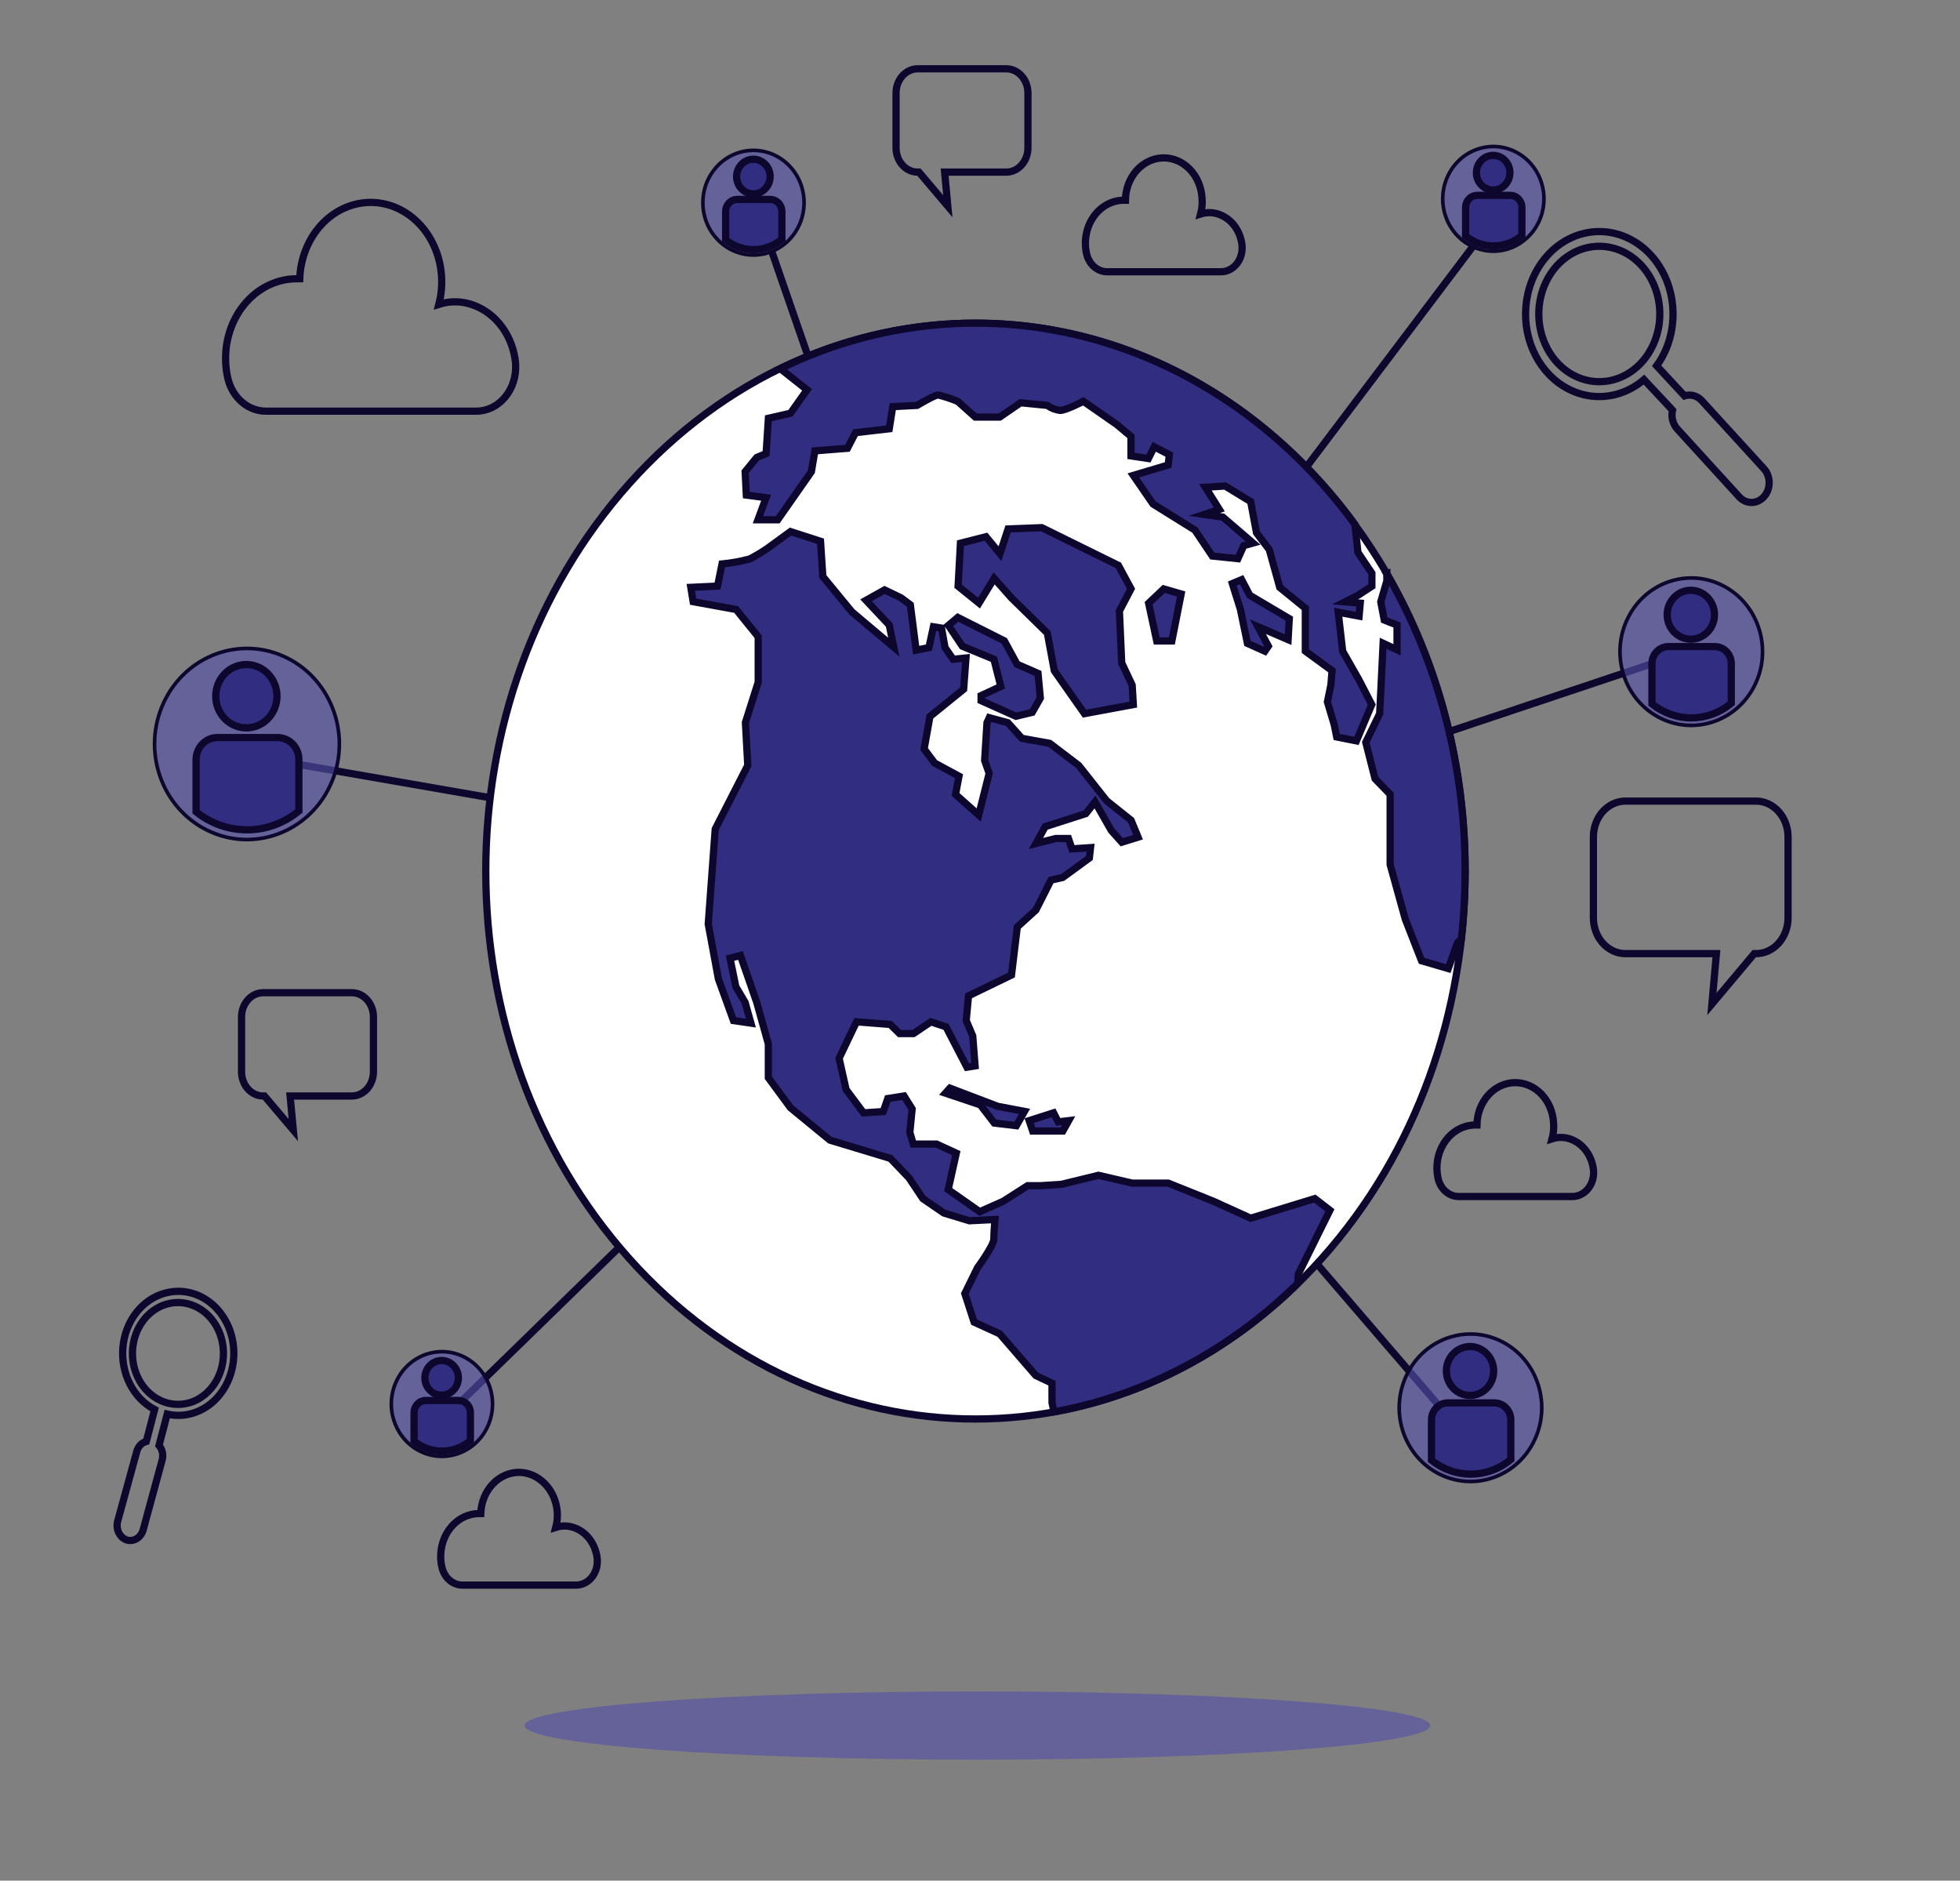 <svg width="271" height="260" viewBox="0 0 271 260" fill="none" xmlns="http://www.w3.org/2000/svg">
<rect x="0" y="0" width="271" height="260" fill="#808080" stroke="none"/>
<path d="M135.144 243.283C169.729 243.283 197.766 241.169 197.766 238.562C197.766 235.955 169.729 233.841 135.144 233.841C100.558 233.841 72.521 235.955 72.521 238.562C72.521 241.169 100.558 243.283 135.144 243.283Z" fill="#5552A8" fill-opacity="0.63"/>
<path d="M211.244 40.632C210.725 42.926 210.857 45.343 211.622 47.549C212.386 49.755 213.746 51.64 215.511 52.943C217.276 54.245 219.36 54.901 221.474 54.818C223.587 54.736 225.625 53.919 227.305 52.483L231.249 56.707C231.147 57.167 231.155 57.649 231.271 58.105C231.387 58.561 231.607 58.975 231.909 59.307L240.476 68.696C240.706 68.946 240.977 69.142 241.275 69.274C241.573 69.406 241.891 69.471 242.211 69.466C242.531 69.46 242.847 69.384 243.141 69.242C243.435 69.1 243.701 68.894 243.924 68.637C244.147 68.38 244.323 68.076 244.441 67.743C244.559 67.41 244.617 67.054 244.612 66.696C244.607 66.337 244.539 65.984 244.412 65.655C244.285 65.326 244.101 65.028 243.871 64.779L235.286 55.382C234.977 55.049 234.595 54.813 234.178 54.698C233.761 54.583 233.325 54.593 232.912 54.727L229.056 50.573C229.987 49.297 230.655 47.807 231.012 46.209C231.339 44.757 231.408 43.246 231.213 41.765C231.019 40.283 230.566 38.858 229.879 37.572C229.193 36.287 228.287 35.165 227.213 34.27C226.139 33.377 224.918 32.728 223.62 32.362C222.322 31.995 220.972 31.919 219.648 32.136C218.323 32.354 217.05 32.861 215.901 33.629C214.752 34.397 213.749 35.411 212.95 36.613C212.151 37.814 211.571 39.18 211.244 40.632ZM229.243 45.693C228.839 47.489 227.968 49.11 226.74 50.352C225.513 51.594 223.984 52.401 222.346 52.67C220.709 52.94 219.037 52.66 217.541 51.866C216.046 51.072 214.795 49.8 213.946 48.21C213.097 46.621 212.688 44.785 212.772 42.936C212.856 41.086 213.427 39.306 214.415 37.821C215.403 36.335 216.763 35.21 218.322 34.589C219.881 33.968 221.57 33.878 223.175 34.331C225.325 34.94 227.171 36.478 228.309 38.608C229.447 40.738 229.783 43.286 229.243 45.693Z" stroke="#0D062D" stroke-miterlimit="10"/>
<path d="M22.834 178.77C21.289 179.184 19.897 180.125 18.851 181.463C17.805 182.801 17.157 184.47 16.997 186.239C16.837 188.007 17.172 189.788 17.957 191.334C18.742 192.879 19.937 194.114 21.377 194.866L20.23 199.278C19.92 199.361 19.636 199.534 19.404 199.778C19.172 200.023 19.002 200.331 18.909 200.672L16.261 210.34C16.131 210.864 16.188 211.425 16.421 211.902C16.653 212.38 17.043 212.737 17.508 212.899C17.976 213.045 18.477 212.981 18.903 212.72C19.33 212.46 19.65 212.024 19.794 211.504L22.423 201.836C22.517 201.49 22.526 201.121 22.449 200.769C22.372 200.418 22.213 200.095 21.987 199.836L23.121 195.5C24.246 195.759 25.409 195.732 26.524 195.421C27.638 195.109 28.676 194.521 29.56 193.701C30.444 192.88 31.152 191.847 31.631 190.679C32.111 189.511 32.349 188.237 32.329 186.952C32.309 185.667 32.031 184.403 31.515 183.255C31 182.106 30.26 181.102 29.351 180.316C28.442 179.531 27.386 178.984 26.262 178.716C25.139 178.449 23.976 178.467 22.859 178.77H22.834ZM26.062 193.966C24.851 194.288 23.582 194.202 22.415 193.717C21.248 193.232 20.236 192.371 19.507 191.242C18.777 190.114 18.364 188.769 18.318 187.377C18.271 185.986 18.595 184.61 19.248 183.425C19.901 182.239 20.853 181.297 21.985 180.716C23.116 180.136 24.376 179.945 25.605 180.166C26.834 180.387 27.976 181.011 28.888 181.958C29.8 182.906 30.441 184.135 30.728 185.49C31.113 187.302 30.84 189.211 29.971 190.8C29.101 192.388 27.704 193.527 26.087 193.966H26.062Z" stroke="#0D062D" stroke-miterlimit="10"/>
<path d="M242.803 110.754H224.735C223.562 110.754 222.436 111.276 221.607 112.204C220.777 113.132 220.311 114.391 220.311 115.704V126.891C220.311 128.204 220.777 129.463 221.607 130.391C222.436 131.319 223.562 131.841 224.735 131.841H237.32L236.697 138.811L242.553 131.841H242.803C243.383 131.841 243.959 131.713 244.495 131.464C245.032 131.215 245.52 130.851 245.93 130.391C246.341 129.931 246.667 129.386 246.889 128.785C247.112 128.185 247.226 127.541 247.226 126.891V115.704C247.226 115.054 247.112 114.41 246.889 113.81C246.667 113.209 246.341 112.664 245.93 112.204C245.52 111.744 245.032 111.38 244.495 111.131C243.959 110.882 243.383 110.754 242.803 110.754Z" stroke="#0D062D" stroke-miterlimit="10"/>
<path d="M36.395 137.243H48.637C49.031 137.243 49.42 137.329 49.784 137.498C50.147 137.666 50.478 137.913 50.756 138.225C51.034 138.536 51.255 138.906 51.406 139.312C51.556 139.719 51.634 140.155 51.634 140.596V148.173C51.634 148.613 51.556 149.049 51.406 149.456C51.255 149.863 51.034 150.232 50.756 150.544C50.478 150.855 50.147 151.102 49.784 151.27C49.42 151.439 49.031 151.526 48.637 151.526H40.114L40.556 156.238L36.563 151.526H36.395C35.6 151.526 34.837 151.172 34.275 150.544C33.713 149.915 33.398 149.062 33.398 148.173V140.596C33.398 139.706 33.713 138.854 34.275 138.225C34.837 137.596 35.6 137.243 36.395 137.243Z" stroke="#0D062D" stroke-miterlimit="10"/>
<path d="M126.889 9.512H139.131C139.926 9.512 140.688 9.865 141.25 10.494C141.812 11.123 142.128 11.976 142.128 12.865V20.442C142.128 21.331 141.812 22.184 141.25 22.813C140.688 23.442 139.926 23.795 139.131 23.795H130.608L131.05 28.507L127.057 23.795H126.889C126.094 23.795 125.332 23.442 124.77 22.813C124.208 22.184 123.892 21.331 123.892 20.442V12.865C123.892 11.976 124.208 11.123 124.77 10.494C125.332 9.865 126.094 9.512 126.889 9.512Z" stroke="#0D062D" stroke-miterlimit="10"/>
<path d="M104.603 28.678L137.012 122.336L206.609 30.156" stroke="#0D062D" stroke-miterlimit="10"/>
<path d="M234.252 89.804L137.012 122.336L202.315 198.247" stroke="#0D062D" stroke-miterlimit="10"/>
<path d="M62.178 195.291L137.012 122.336L35.006 104.589" stroke="#0D062D" stroke-miterlimit="10"/>
<path d="M242.574 94.823C245.098 89.837 243.235 83.678 238.413 81.068C233.591 78.458 227.636 80.385 225.112 85.371C222.588 90.358 224.45 96.516 229.272 99.126C234.094 101.736 240.05 99.81 242.574 94.823Z" fill="#5552A8" fill-opacity="0.63" stroke="#0D062D" stroke-width="0.5" stroke-miterlimit="10"/>
<path d="M237.104 89.393H230.68C230.077 89.393 229.5 89.64 229.074 90.081C228.648 90.521 228.408 91.119 228.408 91.742V97.318C229.978 98.585 231.916 99.266 233.907 99.249C235.898 99.233 237.825 98.52 239.375 97.228V91.742C239.375 91.119 239.136 90.521 238.71 90.081C238.284 89.64 237.706 89.393 237.104 89.393Z" fill="#312E81" stroke="#0D062D" stroke-miterlimit="10"/>
<path d="M233.781 88.368C234.428 88.368 235.06 88.17 235.597 87.798C236.135 87.427 236.554 86.899 236.801 86.281C237.049 85.663 237.113 84.984 236.987 84.328C236.861 83.672 236.55 83.07 236.093 82.597C235.635 82.124 235.053 81.802 234.419 81.671C233.785 81.541 233.127 81.608 232.53 81.864C231.932 82.12 231.422 82.553 231.063 83.109C230.703 83.665 230.512 84.319 230.512 84.987C230.512 85.884 230.856 86.744 231.469 87.378C232.082 88.012 232.914 88.368 233.781 88.368Z" fill="#312E81" stroke="#0D062D" stroke-miterlimit="10"/>
<path d="M212.407 198.561C214.508 193.369 212.141 187.398 207.121 185.225C202.1 183.052 196.326 185.5 194.225 190.692C192.124 195.884 194.491 201.854 199.511 204.027C204.532 206.2 210.306 203.753 212.407 198.561Z" fill="#5552A8" fill-opacity="0.63" stroke="#0D062D" stroke-width="0.5" stroke-miterlimit="10"/>
<path d="M206.623 193.953H200.199C199.901 193.952 199.606 194.012 199.33 194.129C199.054 194.246 198.804 194.419 198.593 194.636C198.382 194.854 198.215 195.112 198.1 195.397C197.986 195.681 197.927 195.987 197.927 196.295V201.871C199.497 203.138 201.435 203.819 203.426 203.802C205.417 203.786 207.344 203.073 208.894 201.781V196.295C208.894 195.987 208.835 195.681 208.721 195.397C208.607 195.112 208.44 194.854 208.228 194.636C208.017 194.419 207.767 194.246 207.491 194.129C207.216 194.012 206.921 193.952 206.623 193.953Z" fill="#312E81" stroke="#0D062D" stroke-miterlimit="10"/>
<path d="M203.253 192.921C203.9 192.921 204.532 192.723 205.069 192.351C205.607 191.98 206.026 191.452 206.273 190.834C206.521 190.216 206.586 189.537 206.459 188.881C206.333 188.225 206.022 187.623 205.565 187.15C205.108 186.677 204.525 186.355 203.891 186.225C203.257 186.094 202.599 186.161 202.002 186.417C201.405 186.673 200.894 187.106 200.535 187.662C200.176 188.218 199.984 188.872 199.984 189.54C199.984 189.984 200.068 190.424 200.233 190.834C200.397 191.244 200.638 191.617 200.941 191.931C201.245 192.245 201.605 192.494 202.002 192.664C202.399 192.834 202.824 192.921 203.253 192.921Z" fill="#312E81" stroke="#0D062D" stroke-miterlimit="10"/>
<path d="M104.178 35.259C108.043 35.259 111.175 32.019 111.175 28.023C111.175 24.027 108.043 20.788 104.178 20.788C100.314 20.788 97.182 24.027 97.182 28.023C97.182 32.019 100.314 35.259 104.178 35.259Z" fill="#5552A8" fill-opacity="0.63" stroke="#0D062D" stroke-width="0.5" stroke-miterlimit="10"/>
<path d="M106.498 27.57H101.941C101.514 27.57 101.104 27.745 100.802 28.058C100.5 28.37 100.33 28.794 100.33 29.236V33.146C101.445 34.042 102.819 34.523 104.23 34.512C105.641 34.5 107.008 33.997 108.109 33.084V29.201C108.1 28.765 107.926 28.35 107.625 28.045C107.324 27.741 106.919 27.57 106.498 27.57Z" fill="#312E81" stroke="#0D062D" stroke-miterlimit="10"/>
<path d="M104.165 26.803C104.624 26.803 105.072 26.663 105.453 26.399C105.835 26.136 106.132 25.761 106.307 25.323C106.483 24.885 106.529 24.403 106.439 23.937C106.35 23.472 106.129 23.045 105.805 22.71C105.48 22.374 105.067 22.146 104.617 22.053C104.168 21.961 103.701 22.008 103.278 22.19C102.854 22.371 102.492 22.679 102.237 23.073C101.982 23.467 101.846 23.931 101.846 24.405C101.846 25.041 102.09 25.651 102.525 26.101C102.96 26.55 103.55 26.803 104.165 26.803Z" fill="#312E81" stroke="#0D062D" stroke-miterlimit="10"/>
<path d="M67.562 196.894C69.05 193.206 67.365 188.969 63.799 187.43C60.233 185.892 56.136 187.634 54.648 191.322C53.16 195.009 54.844 199.247 58.41 200.785C61.976 202.324 66.074 200.582 67.562 196.894Z" fill="#5552A8" fill-opacity="0.63" stroke="#0D062D" stroke-width="0.5" stroke-miterlimit="10"/>
<path d="M63.425 193.618H58.868C58.655 193.617 58.444 193.66 58.248 193.744C58.051 193.827 57.873 193.951 57.722 194.106C57.572 194.262 57.453 194.446 57.372 194.65C57.291 194.853 57.249 195.071 57.25 195.291V199.244C58.364 200.144 59.74 200.629 61.154 200.617C62.567 200.606 63.936 200.1 65.036 199.181V195.291C65.037 195.072 64.996 194.854 64.915 194.651C64.834 194.449 64.716 194.264 64.566 194.109C64.416 193.953 64.239 193.83 64.043 193.746C63.847 193.662 63.637 193.618 63.425 193.618Z" fill="#312E81" stroke="#0D062D" stroke-miterlimit="10"/>
<path d="M61.066 192.886C61.525 192.886 61.973 192.746 62.354 192.482C62.735 192.219 63.033 191.844 63.208 191.406C63.384 190.968 63.429 190.486 63.34 190.02C63.251 189.555 63.03 189.128 62.706 188.793C62.381 188.457 61.968 188.229 61.518 188.136C61.068 188.044 60.602 188.091 60.178 188.273C59.755 188.454 59.393 188.762 59.138 189.156C58.883 189.55 58.747 190.014 58.747 190.488C58.747 191.124 58.991 191.734 59.426 192.184C59.861 192.634 60.451 192.886 61.066 192.886Z" fill="#312E81" stroke="#0D062D" stroke-miterlimit="10"/>
<path d="M212.993 30.128C214.4 26.406 212.624 22.209 209.025 20.753C205.426 19.298 201.368 21.135 199.961 24.857C198.553 28.578 200.329 32.775 203.928 34.231C207.527 35.686 211.585 33.849 212.993 30.128Z" fill="#5552A8" fill-opacity="0.63" stroke="#0D062D" stroke-width="0.5" stroke-miterlimit="10"/>
<path d="M208.813 27.005H204.25C204.038 27.005 203.829 27.049 203.633 27.132C203.438 27.216 203.26 27.339 203.111 27.493C202.961 27.648 202.842 27.832 202.761 28.034C202.68 28.236 202.639 28.453 202.639 28.671V32.631C203.754 33.527 205.129 34.008 206.542 33.997C207.955 33.986 209.322 33.482 210.424 32.568V28.671C210.424 28.453 210.382 28.236 210.301 28.034C210.22 27.832 210.102 27.648 209.952 27.493C209.803 27.339 209.625 27.216 209.43 27.132C209.234 27.049 209.025 27.005 208.813 27.005Z" fill="#312E81" stroke="#0D062D" stroke-miterlimit="10"/>
<path d="M206.454 26.273C206.912 26.273 207.361 26.133 207.742 25.869C208.123 25.606 208.421 25.231 208.596 24.793C208.772 24.355 208.817 23.873 208.728 23.408C208.639 22.942 208.418 22.515 208.093 22.18C207.769 21.845 207.356 21.616 206.906 21.524C206.456 21.431 205.99 21.479 205.566 21.66C205.143 21.842 204.781 22.149 204.526 22.543C204.271 22.938 204.135 23.401 204.135 23.875C204.135 24.511 204.379 25.121 204.814 25.571C205.249 26.021 205.839 26.273 206.454 26.273Z" fill="#312E81" stroke="#0D062D" stroke-miterlimit="10"/>
<path d="M45.914 107.995C48.657 101.274 45.611 93.526 39.112 90.689C32.612 87.853 25.12 91.002 22.377 97.724C19.634 104.445 22.68 112.193 29.179 115.029C35.679 117.866 43.171 114.717 45.914 107.995Z" fill="#5552A8" fill-opacity="0.63" stroke="#0D062D" stroke-width="0.5" stroke-miterlimit="10"/>
<path d="M38.384 101.968H30.059C29.279 101.968 28.531 102.288 27.979 102.858C27.426 103.427 27.115 104.2 27.113 105.007V112.229C29.149 113.866 31.658 114.746 34.237 114.725C36.815 114.705 39.312 113.786 41.323 112.117V105.007C41.323 104.201 41.013 103.428 40.462 102.858C39.911 102.288 39.163 101.968 38.384 101.968Z" fill="#312E81" stroke="#0D062D" stroke-miterlimit="10"/>
<path d="M34.062 100.63C34.899 100.63 35.718 100.373 36.414 99.892C37.11 99.411 37.653 98.727 37.973 97.927C38.294 97.127 38.377 96.247 38.214 95.398C38.051 94.549 37.648 93.769 37.056 93.157C36.464 92.544 35.709 92.127 34.888 91.959C34.067 91.79 33.216 91.876 32.442 92.208C31.669 92.539 31.008 93.1 30.543 93.82C30.077 94.54 29.829 95.386 29.829 96.252C29.829 97.413 30.275 98.526 31.069 99.347C31.863 100.168 32.94 100.63 34.062 100.63Z" fill="#312E81" stroke="#0D062D" stroke-miterlimit="10"/>
<path d="M71.287 50.322C71.287 50.28 71.287 50.238 71.287 50.196C71.11 48.387 70.473 46.673 69.451 45.257C68.43 43.841 67.067 42.783 65.523 42.208C63.957 41.613 62.267 41.567 60.676 42.075C61.028 40.738 61.149 39.337 61.032 37.949C60.8 35.172 59.634 32.599 57.769 30.749C55.904 28.899 53.481 27.912 50.99 27.987C48.498 28.062 46.126 29.195 44.353 31.154C42.581 33.114 41.541 35.755 41.444 38.541C41.3 38.541 41.157 38.541 41.014 38.541C38.408 38.541 35.909 39.699 34.066 41.761C32.224 43.822 31.189 46.618 31.189 49.534C31.186 50.518 31.303 51.499 31.537 52.448C31.867 53.722 32.56 54.842 33.51 55.636C34.46 56.429 35.616 56.855 36.802 56.846H65.823C66.573 56.85 67.315 56.681 68.004 56.349C68.693 56.017 69.314 55.53 69.826 54.917C70.339 54.305 70.734 53.581 70.985 52.79C71.236 51.999 71.339 51.159 71.287 50.322Z" stroke="#0D062D" stroke-miterlimit="10"/>
<path d="M220.334 161.901C220.331 161.878 220.331 161.855 220.334 161.832C220.239 160.853 219.895 159.925 219.343 159.159C218.791 158.393 218.053 157.821 217.219 157.51C216.373 157.187 215.46 157.163 214.602 157.44C214.795 156.718 214.862 155.96 214.801 155.209C214.709 153.681 214.092 152.252 213.079 151.221C212.067 150.19 210.737 149.637 209.368 149.678C207.999 149.72 206.698 150.352 205.736 151.443C204.775 152.534 204.228 153.998 204.21 155.53H203.979C202.572 155.532 201.224 156.158 200.23 157.272C199.236 158.386 198.677 159.895 198.677 161.469C198.679 161.999 198.742 162.526 198.864 163.037C199.041 163.727 199.414 164.333 199.927 164.763C200.44 165.194 201.064 165.425 201.705 165.421H217.368C217.774 165.426 218.177 165.337 218.551 165.159C218.925 164.982 219.261 164.719 219.54 164.388C219.819 164.057 220.033 163.666 220.17 163.238C220.306 162.81 220.362 162.355 220.334 161.901Z" stroke="#0D062D" stroke-miterlimit="10"/>
<path d="M82.582 215.617C82.582 215.617 82.582 215.575 82.582 215.554C82.488 214.576 82.144 213.648 81.592 212.881C81.039 212.115 80.302 211.543 79.466 211.233C78.621 210.91 77.708 210.886 76.85 211.163C77.041 210.44 77.106 209.683 77.043 208.932C76.91 207.491 76.314 206.153 75.367 205.165C74.42 204.177 73.185 203.606 71.89 203.558C70.499 203.52 69.151 204.096 68.137 205.162C67.122 206.228 66.524 207.697 66.47 209.253H66.24C65.542 209.252 64.852 209.405 64.207 209.703C63.563 210.001 62.977 210.439 62.484 210.99C61.991 211.542 61.6 212.197 61.334 212.918C61.067 213.639 60.931 214.412 60.931 215.192C60.932 215.722 60.997 216.25 61.124 216.76C61.299 217.451 61.672 218.058 62.185 218.489C62.699 218.92 63.324 219.15 63.965 219.144H79.622C80.028 219.148 80.431 219.058 80.805 218.88C81.178 218.701 81.514 218.438 81.793 218.106C82.071 217.775 82.284 217.382 82.42 216.954C82.556 216.526 82.611 216.07 82.582 215.617Z" stroke="#0D062D" stroke-miterlimit="10"/>
<path d="M171.737 34.046C171.74 34.025 171.74 34.004 171.737 33.983C171.645 33.004 171.301 32.075 170.749 31.308C170.196 30.541 169.458 29.97 168.622 29.661C167.777 29.336 166.864 29.31 166.005 29.584C166.199 28.864 166.265 28.109 166.198 27.361C166.106 25.832 165.489 24.403 164.476 23.372C163.464 22.341 162.134 21.788 160.765 21.83C159.396 21.871 158.095 22.503 157.133 23.594C156.172 24.685 155.625 26.15 155.607 27.681H155.376C154.56 27.684 153.756 27.896 153.025 28.302C152.295 28.708 151.657 29.297 151.163 30.023C150.668 30.749 150.33 31.592 150.173 32.488C150.017 33.384 150.047 34.308 150.261 35.189C150.438 35.878 150.811 36.484 151.324 36.915C151.837 37.345 152.461 37.576 153.102 37.573H168.765C169.173 37.58 169.577 37.492 169.953 37.314C170.328 37.137 170.666 36.874 170.946 36.542C171.225 36.21 171.44 35.817 171.576 35.387C171.713 34.957 171.767 34.5 171.737 34.046Z" stroke="#0D062D" stroke-miterlimit="10"/>
<path d="M182.746 173.994C209.186 144.412 209.186 96.45 182.746 66.867C156.305 37.285 113.437 37.285 86.997 66.867C60.557 96.45 60.557 144.412 86.997 173.994C113.437 203.576 156.305 203.576 182.746 173.994Z" fill="white" stroke="#0D062D" stroke-miterlimit="10"/>
<path d="M132.434 85.363L138.864 88.598L140.627 91.832L143.524 93.094L143.842 96.509L142.721 98.482L140.472 99.026L135.649 96.865V96.168L138.378 94.906L137.419 91.135L133.057 89.337L131.132 86.458L132.434 85.363ZM172.931 168.419L167.791 166.084L161.524 163.567H156.539L151.879 162.487L146.733 163.741L143.842 163.923H142.079L138.702 166.084L135.462 167.52L131.101 164.466L132.223 159.427L129.494 158.172H126.279L125.799 156.555L126.117 153.313L124.996 151.522L122.746 151.877L122.123 153.676L119.395 153.857L116.983 150.623L116.018 146.308L118.429 141.268L123.089 141.631L124.379 142.892H126.304L128.715 141.268L130.802 141.965L133.693 147.542L134.821 147.36L134.497 143.227L133.593 141.094L133.911 137.678L139.855 134.799L140.658 128.149L143.232 125.807L145.319 121.674L146.926 121.318L150.621 118.62L150.783 117.184L148.216 117.359L147.73 115.923H145.967L143.232 116.62L144.515 114.285L150.122 112.486L151.406 110.869L153.655 114.821L155.106 116.439L157.356 115.741L156.39 113.406L153.013 110.709L149.157 105.829L145.144 102.769L141.288 102.072L139.356 99.918L136.783 99.221L136.465 99.918L136.141 105.132L136.764 106.924L135.319 112.681L132.117 109.823L132.596 107.307L129.232 105.495L127.774 103.55L128.578 99.061L133.238 95.283L133.562 90.968L131.793 91.149L130.665 89.532L130.185 86.834L129.058 86.653L128.435 89.532L126.671 89.887L125.868 83.614L124.559 82.638L122.31 81.557L119.743 82.993L122.952 86.409L123.575 89.469L117.787 84.59L113.769 79.71L113.451 74.831L109.295 73.492L106.08 75.834C105.306 76.359 104.507 76.838 103.688 77.27C102.42 77.609 101.131 77.842 99.832 77.968L99.209 81.028L95.514 81.202L95.838 83.181L101.782 84.262L104.834 88.033V94.307L103.065 99.883L103.389 105.815L98.891 114.619L97.925 127.745L99.327 135.336L101.414 141.094L103.825 141.449L103.021 138.577L101.738 136.416L100.934 132.464L102.38 132.102L104.629 138.577L106.236 144.328V148.998L109.289 153.139L114.753 157.628L123.108 160.152L125.681 162.842L127.606 165.721L130.503 167.701L134.036 168.774L137.568 168.6C137.568 168.6 137.412 170.398 137.412 171.298C137.412 172.197 135.163 175.25 135.163 175.25L133.4 178.833L134.684 182.785L138.222 184.402L143.207 190.16L145.456 191.234V193.931L145.736 195.186C158.234 192.927 169.91 186.776 179.429 177.439L179.517 176.135L183.878 167.324L181.791 165.707L172.931 168.419ZM189.666 97.409L187.896 93.986L185.647 90.034L185.024 84.638L187.915 85.182L188.077 83.384L185.984 83.202L187.753 82.303L189.684 81.049V79.25L187.753 76.371L187.342 72.502C178.004 59.717 165.189 50.694 150.847 46.806C136.505 42.918 121.42 44.377 107.887 50.963L111.588 53.898L109.295 57.132L106.242 57.829L105.925 62.709L104.635 63.245L103.028 65.211L103.19 68.445L105.925 68.808L104.797 71.861H107.532L112.186 65.211L112.672 62.332L117.17 61.977L118.292 59.816L122.952 59.279L123.438 56.219L126.809 56.045C126.809 56.045 129.22 54.602 129.706 54.602C130.633 54.827 131.545 55.128 132.434 55.501L134.846 57.662H138.222L141.113 55.682L144.808 56.045C145.34 56.431 145.946 56.67 146.577 56.742C147.381 56.742 149.792 55.48 149.792 55.48L154.446 58.715L156.377 60.339V63.029L158.788 63.392L159.592 61.775L161.679 62.855L161.517 64.291L156.701 65.727L159.43 69.686L165.212 73.283L167.623 76.873L171.162 77.236L171.965 75.437L173.249 75.075L169.068 71.485L166.502 71.122L168.589 70.425L166.664 67.365L169.392 67.191L172.925 69.345L173.729 73.66L175.498 75.995L176.943 81.209L180.482 84.088V90.02L184.177 92.717L184.015 94.697L183.535 97.032L184.495 100.267L184.819 101.884L187.547 102.428L188.837 99.367L189.666 97.409ZM191.753 79.285V80.317L190.912 83.202L191.391 85.719L193.161 86.416V89.832L191.236 88.932L190.762 98.67L188.837 102.623L190.12 107.662L192.208 109.816V119.527L194.301 127.076L196.55 132.827L200.245 133.907L201.528 130.31L202.051 129.85C202.4 126.726 202.574 123.581 202.575 120.433C202.595 105.834 198.826 91.542 191.728 79.292L191.753 79.285ZM154.633 78.163L144.041 72.949L139.381 73.13L138.26 76.546L136.328 74.203L132.796 75.103L132.472 81.041L135.363 83.377L137.456 79.961L139.824 82.638L144.808 87.517L145.773 92.731L149.948 98.663L156.701 97.409L156.539 94.711L155.094 91.651L154.776 84.464L156.384 81.404L154.633 78.163ZM163.312 82.115L160.901 81.418L158.813 83.398L159.935 88.612H162.028L163.312 82.115ZM178.264 85.531L172.8 82.296L171.673 80.142L170.389 80.679L171.511 84.276L172.476 88.946L174.887 90.027L175.367 89.33L173.922 86.632L178.102 88.43L178.264 85.531ZM131.344 150.434L130.721 151.132L135.543 152.749L137.475 155.265L140.528 155.628L141.649 153.648L137.954 152.951L131.344 150.434ZM145.674 153.85L142.297 154.931L142.783 156.366H146.957L147.761 154.931L146.316 155.105L145.674 153.85Z" fill="#312E81" stroke="#0D062D" stroke-miterlimit="10"/>
</svg>
